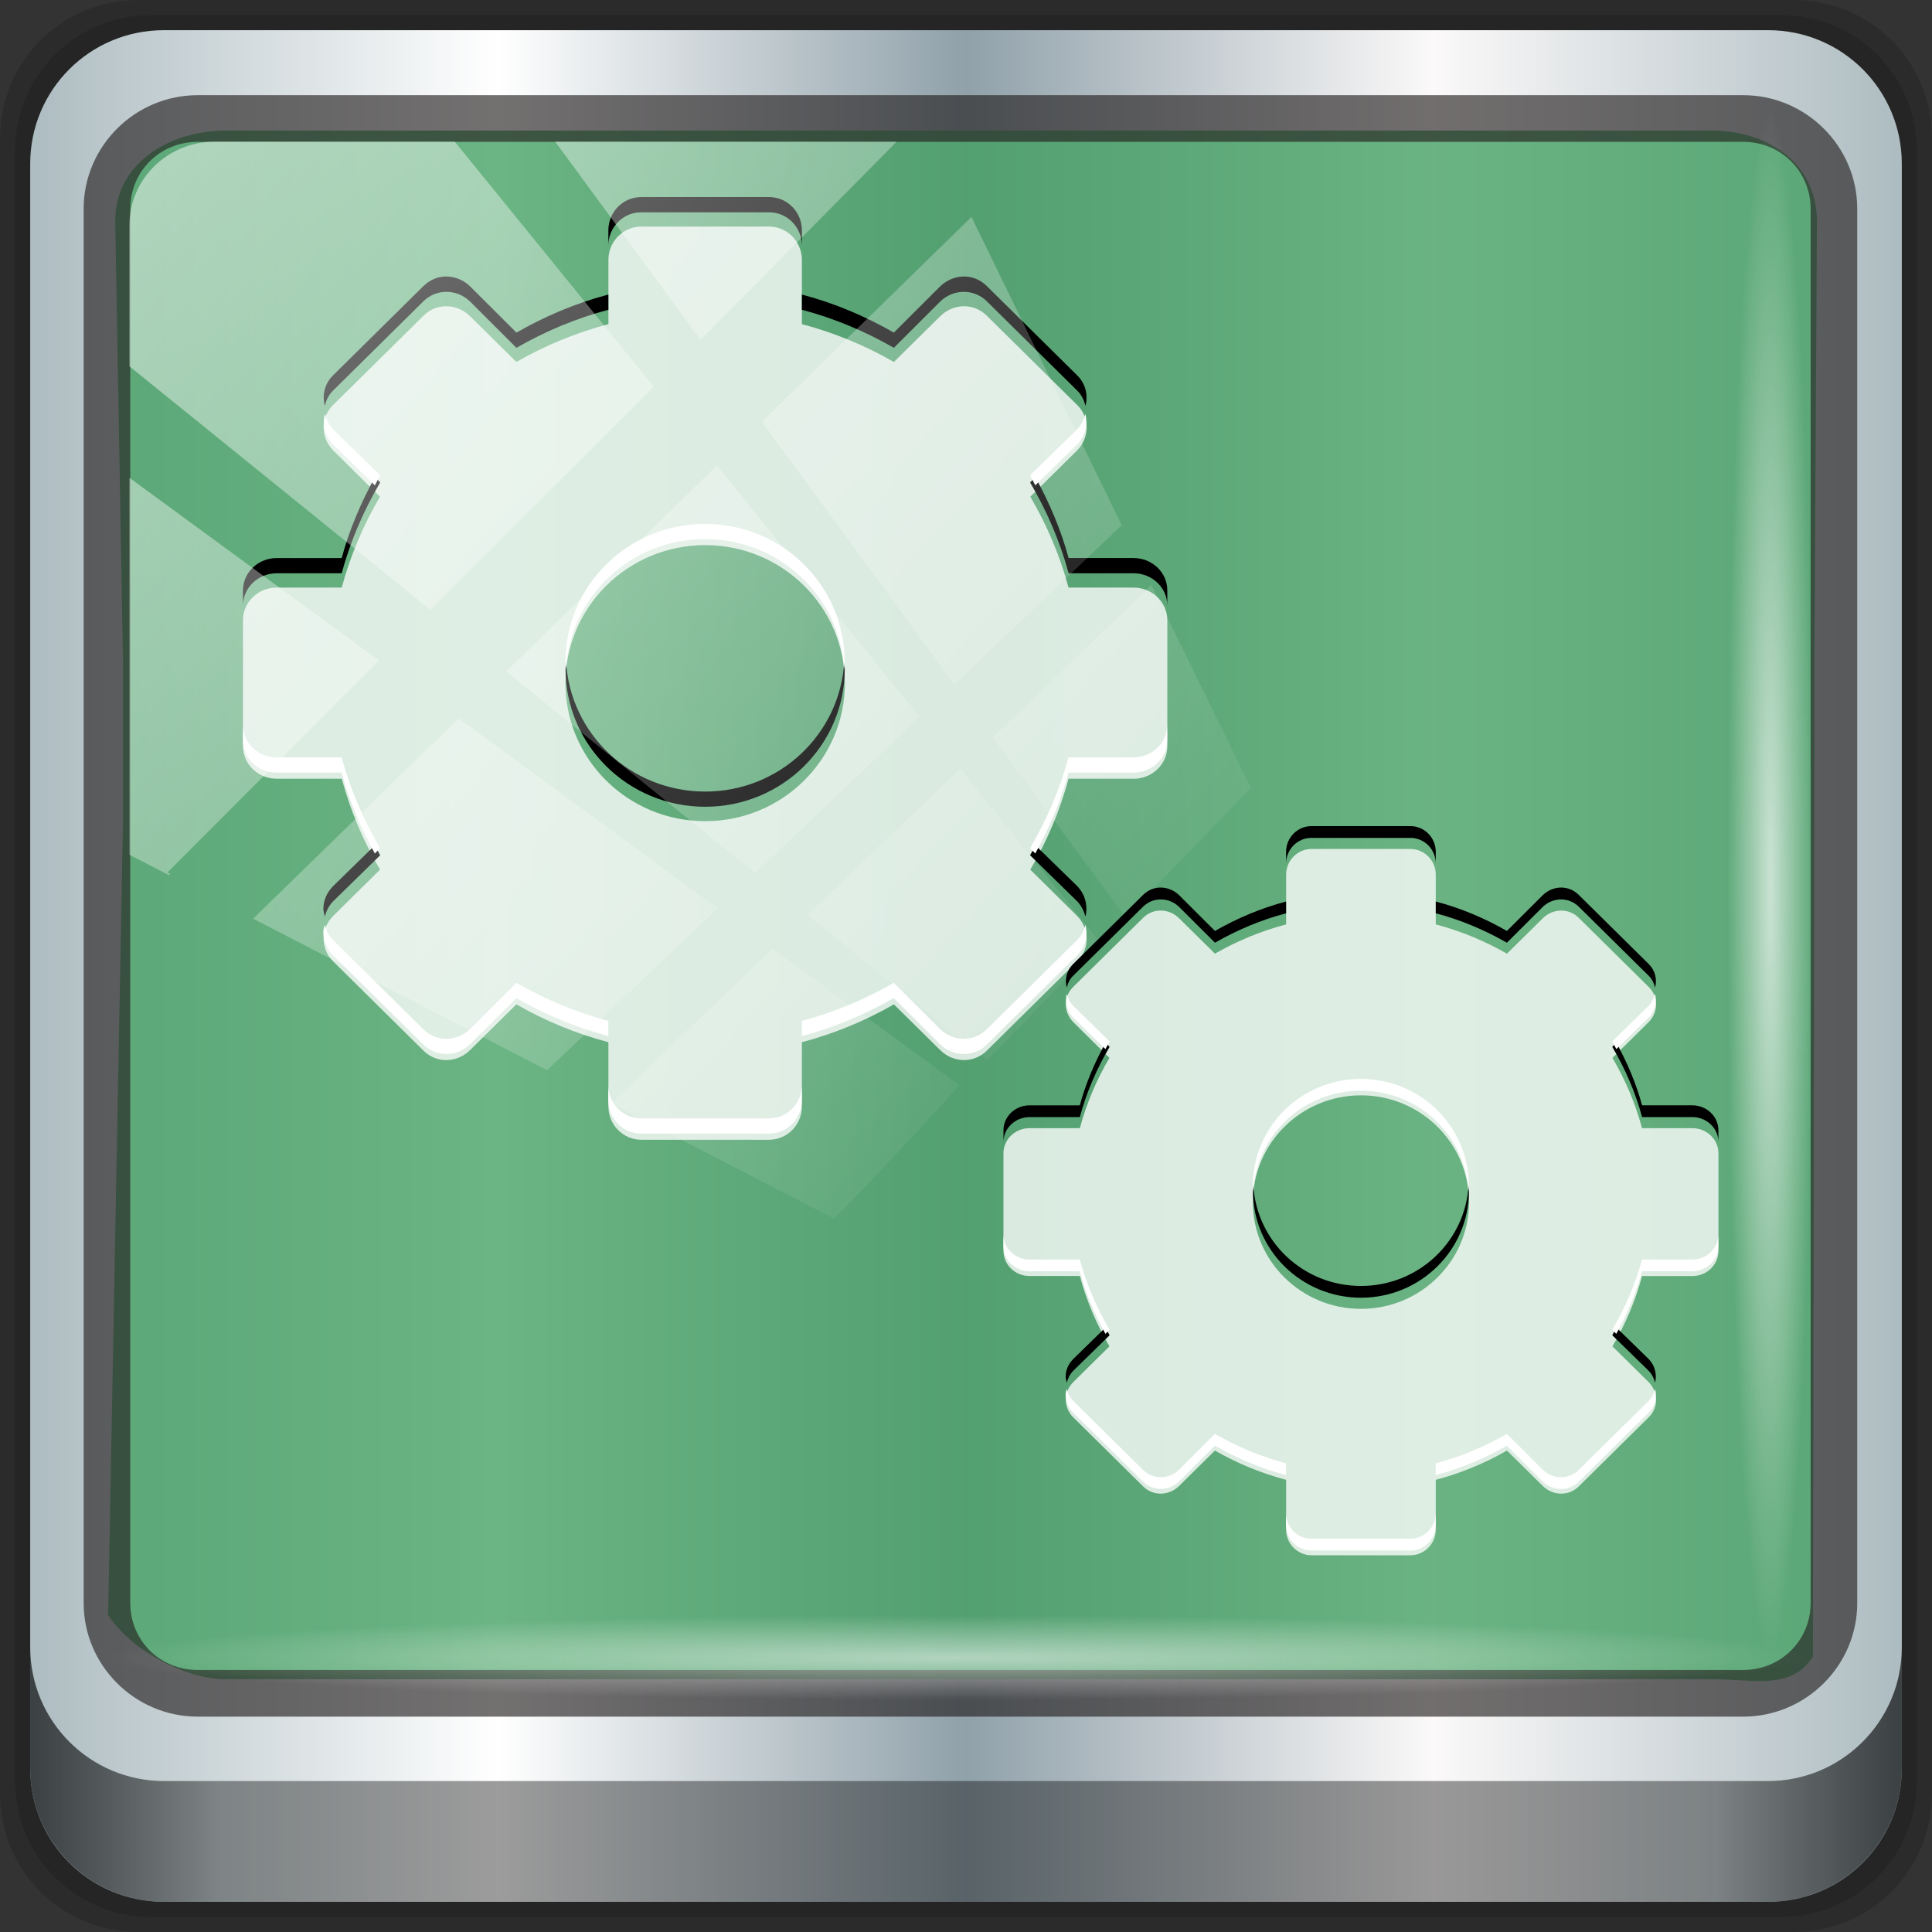 <?xml version="1.0" encoding="UTF-8" standalone="no"?>
<!-- Created with Inkscape (http://www.inkscape.org/) -->

<svg
   xmlns:dc="http://purl.org/dc/elements/1.1/"
   xmlns:cc="http://creativecommons.org/ns#"
   xmlns:rdf="http://www.w3.org/1999/02/22-rdf-syntax-ns#"
   xmlns:svg="http://www.w3.org/2000/svg"
   xmlns="http://www.w3.org/2000/svg"
   xmlns:xlink="http://www.w3.org/1999/xlink"
   xmlns:sodipodi="http://sodipodi.sourceforge.net/DTD/sodipodi-0.dtd"
   xmlns:inkscape="http://www.inkscape.org/namespaces/inkscape"
   width="96"
   height="96"
   viewBox="0 0 96 96"
   version="1.1"
   id="svg1072"
   inkscape:version="0.91 r13725"
   sodipodi:docname="application-x-executable.svg">
  <rect x="0" y="0" width="96" height="96" fill="#333333" stroke="none"/>
  <defs
     id="defs1066">
    <linearGradient
       y2="47"
       x2="90"
       y1="47"
       x1="6"
       gradientTransform="matrix(1.107,0,0,1.107,-4.994,-3.621)"
       gradientUnits="userSpaceOnUse"
       id="linearGradient4071"
       xlink:href="#linearGradient6139-0"
       inkscape:collect="always" />
    <linearGradient
       id="linearGradient6139-0">
      <stop
         style="stop-color:#adbcc1;stop-opacity:1"
         offset="0"
         id="stop6141-2" />
      <stop
         id="stop6151-0"
         offset="0.25"
         style="stop-color:#ffffff;stop-opacity:1;" />
      <stop
         id="stop6147-1"
         offset="0.5"
         style="stop-color:#90a1aa;stop-opacity:1" />
      <stop
         style="stop-color:#fbf9f9;stop-opacity:1;"
         offset="0.75"
         id="stop6149-4" />
      <stop
         style="stop-color:#adbcc1;stop-opacity:1"
         offset="1"
         id="stop6143-4" />
    </linearGradient>
    <linearGradient
       gradientUnits="userSpaceOnUse"
       y2="88.172"
       x2="94.5"
       y1="88.172"
       x1="1.5"
       id="linearGradient4129"
       xlink:href="#linearGradient3832-0-6-1-1"
       inkscape:collect="always"
       gradientTransform="translate(0.149,0.415)" />
    <linearGradient
       id="linearGradient3832-0-6-1-1">
      <stop
         id="stop3834-6-3-7-1"
         offset="0"
         style="stop-color:#000000;stop-opacity:1;" />
      <stop
         style="stop-color:#000000;stop-opacity:0.588;"
         offset="0.1"
         id="stop3872-2-4" />
      <stop
         id="stop3844-6-2-7-6"
         offset="0.9"
         style="stop-color:#000000;stop-opacity:0.588;" />
      <stop
         id="stop3836-5-0-2-9"
         offset="1"
         style="stop-color:#000000;stop-opacity:1;" />
    </linearGradient>
    <radialGradient
       r="43.199"
       fy="44.893"
       fx="13.948"
       cy="44.893"
       cx="13.948"
       gradientTransform="matrix(0.975,0,0,0.049,34.048,80.582)"
       gradientUnits="userSpaceOnUse"
       id="radialGradient7462"
       xlink:href="#linearGradient3737"
       inkscape:collect="always" />
    <linearGradient
       id="linearGradient3737">
      <stop
         id="stop3739"
         style="stop-color:#ffffff;stop-opacity:1"
         offset="0" />
      <stop
         id="stop3741"
         style="stop-color:#ffffff;stop-opacity:0"
         offset="1" />
    </linearGradient>
    <radialGradient
       r="43.199"
       fy="44.893"
       fx="13.948"
       cy="44.893"
       cx="13.948"
       gradientTransform="matrix(0.888,0,0,0.049,31.96,-90.317)"
       gradientUnits="userSpaceOnUse"
       id="radialGradient7464"
       xlink:href="#linearGradient3737"
       inkscape:collect="always" />
    <linearGradient
       y2="14.514"
       x2="50.528"
       y1="-28.642"
       x1="2.771"
       gradientUnits="userSpaceOnUse"
       id="linearGradient4767"
       xlink:href="#linearGradient3737"
       inkscape:collect="always" />
    <clipPath
       clipPathUnits="userSpaceOnUse"
       id="clipPath4156-4-1">
      <path
         style="opacity:0.6;fill:#ffffff;fill-opacity:1;stroke:none"
         d="m 27.046,-55.695 -14.214,13.321 h 0.061 l 15.653,21.771 10.231,-10.546 C 38.562,-32.302 27.468,-54.819 27.046,-55.695 Z M 9.647,-39.383 -5.241,-25.321 15.988,-7.806 26.372,-18.383 Z m 31.491,12.951 -9.741,9.714 8.945,12.458 7.781,-7.555 z m -49.84,4.379 -13.754,12.982 26.283,13.846 0.061,-0.062 -0.123,-0.062 L 13.599,-5.401 -8.702,-22.053 Z m 38.015,7.401 -9.803,9.775 11.579,9.559 7.628,-7.401 -8.669,-11.009 z m 20.187,5.674 -7.383,7.216 6.188,8.542 5.82,-6.137 z m -32.195,6.322 -9.557,9.498 13.662,7.185 7.934,-7.678 z m 23.312,2.374 -7.107,6.938 8.363,6.907 5.361,-5.674 -0.061,-0.092 -0.092,0.123 -6.464,-8.203 z m -8.73,8.542 -7.505,7.339 10.354,5.458 c 1.397,-1.321 5.675,-6.123 5.851,-6.322 z"
         id="path4158-0-8"
         inkscape:connector-curvature="0" />
    </clipPath>
    <linearGradient
       id="linearGradient4134">
      <stop
         style="stop-color:#334249;stop-opacity:1"
         offset="0"
         id="stop4136" />
      <stop
         id="stop879"
         offset="0.255"
         style="stop-color:#40505c;stop-opacity:1" />
      <stop
         id="stop877"
         offset="0.666"
         style="stop-color:#2c3e50;stop-opacity:1" />
      <stop
         style="stop-color:#63757e;stop-opacity:1"
         offset="1"
         id="stop4138" />
    </linearGradient>
  </defs>
  <sodipodi:namedview
     id="base"
     pagecolor="#ffffff"
     bordercolor="#666666"
     borderopacity="1.0"
     inkscape:pageopacity="0.0"
     inkscape:pageshadow="2"
     inkscape:zoom="4.4093866"
     inkscape:cx="16.480966"
     inkscape:cy="42.126851"
     inkscape:document-units="px"
     inkscape:current-layer="g2574"
     showgrid="false"
     inkscape:showpageshadow="false"
     units="px"
     inkscape:lockguides="true"
     inkscape:window-width="1280"
     inkscape:window-height="967"
     inkscape:window-x="0"
     inkscape:window-y="25"
     inkscape:window-maximized="1">
    <sodipodi:guide
       position="0,0"
       orientation="0,96"
       id="guide1621"
       inkscape:locked="true" />
    <sodipodi:guide
       position="96,0"
       orientation="-96,0"
       id="guide1623"
       inkscape:locked="true" />
    <sodipodi:guide
       position="96,96"
       orientation="0,-96"
       id="guide1625"
       inkscape:locked="true" />
    <sodipodi:guide
       position="0,96"
       orientation="96,0"
       id="guide1627"
       inkscape:locked="true" />
  </sodipodi:namedview>
  <g
     inkscape:label="Livello 1"
     inkscape:groupmode="layer"
     id="layer1"
     transform="translate(0,-1026.52)">
    <g
       transform="translate(-0.149,1026.105)"
       style="display:inline"
       id="g2574">
      <path
         inkscape:connector-curvature="0"
         id="path3288"
         d="M 89.292,0.415 H 7.006 c -3.799,0 -6.857,3.058 -6.857,6.857 V 89.558 c 0,3.799 3.058,6.857 6.857,6.857 H 89.292 c 3.799,0 6.857,-3.058 6.857,-6.857 V 7.272 c 0,-3.799 -3.058,-6.857 -6.857,-6.857 z"
         style="display:inline;opacity:0.15;fill:#000000;fill-opacity:1;fill-rule:nonzero;stroke:none" />
      <path
         style="display:inline;opacity:0.15;fill:#000000;fill-opacity:1;fill-rule:nonzero;stroke:none"
         d="M 88.649,1.165 H 7.649 c -3.739,0 -6.75,3.01 -6.75,6.75 V 88.915 c 0,3.74 3.011,6.75 6.75,6.75 H 88.649 c 3.74,0 6.75,-3.01 6.75,-6.75 V 7.915 c 0,-3.739 -3.01,-6.75 -6.75,-6.75 z"
         id="path4085"
         inkscape:connector-curvature="0" />
      <path
         inkscape:connector-curvature="0"
         id="rect4251-1"
         d="M 88.006,1.915 H 8.292 c -3.68,0 -6.643,2.963 -6.643,6.643 V 88.272 c 0,3.68 2.963,6.643 6.643,6.643 H 88.006 c 3.68,0 6.643,-2.963 6.643,-6.643 V 8.558 c 0,-3.68 -2.963,-6.643 -6.643,-6.643 z"
         style="display:inline;fill:url(#linearGradient4071);fill-opacity:1;fill-rule:nonzero;stroke:none" />
      <path
         sodipodi:nodetypes="sscccsccscccsss"
         inkscape:connector-curvature="0"
         id="path3400-6"
         d="m 11.39,6.902 c -2.856,0 -5.562,1.655 -5.512,4.551 L 6.266,33.635 V 40.911 L 5.524,80.665 C 6.621,82.358 9.235,83.853 11.39,83.853 h 4.099 65.589 4.099 c 2.155,0 3.959,0.565 5.056,-1.128 L 90.302,40.911 V 33.635 L 90.431,11.454 C 90.448,8.556 88.034,6.902 85.178,6.902 Z"
         style="display:inline;opacity:0.779;fill:#429f61;fill-opacity:1;fill-rule:nonzero;stroke:none;stroke-width:1.032" />
      <path
         style="color:#000000;font-style:normal;font-variant:normal;font-weight:normal;font-stretch:normal;font-size:medium;line-height:normal;font-family:Sans;-inkscape-font-specification:Sans;text-indent:0;text-align:start;text-decoration:none;text-decoration-line:none;letter-spacing:normal;word-spacing:normal;text-transform:none;writing-mode:lr-tb;direction:ltr;baseline-shift:baseline;text-anchor:start;display:inline;overflow:visible;visibility:visible;fill:#241f1f;fill-opacity:0.633;stroke:none;stroke-width:2.376;marker:none;enable-background:accumulate"
         d="m 9.974,5.144 c -3.117,0 -5.668,2.54 -5.668,5.646 v 69.278 c 0,3.106 2.551,5.646 5.668,5.646 H 86.766 c 3.117,0 5.668,-2.54 5.668,-5.646 V 10.79 c 0,-3.106 -2.551,-5.646 -5.668,-5.646 z m 0,2.319 H 86.766 c 1.888,0 3.352,1.48 3.352,3.327 v 69.278 c 0,1.846 -1.464,3.327 -3.352,3.327 H 9.974 c -1.888,0 -3.352,-1.48 -3.352,-3.327 V 10.79 c 0,-1.846 1.464,-3.327 3.352,-3.327 z"
         id="path4989"
         inkscape:connector-curvature="0" />
      <path
         id="path4118"
         d="m 1.649,82.259 v 6 c 0,3.68 2.976,6.656 6.656,6.656 H 87.993 c 3.68,0 6.656,-2.976 6.656,-6.656 v -6 c 0,3.68 -2.976,6.656 -6.656,6.656 H 8.305 c -3.68,0 -6.656,-2.976 -6.656,-6.656 z"
         style="display:inline;opacity:0.658;fill:url(#linearGradient4129);fill-opacity:1;fill-rule:nonzero;stroke:none"
         inkscape:connector-curvature="0" />
      <rect
         ry="4.25"
         rx="0"
         y="80.665"
         x="5.524"
         height="4.25"
         width="84.25"
         id="rect4131"
         style="opacity:0.55;fill:url(#radialGradient7462);fill-opacity:1;stroke:none" />
      <rect
         transform="rotate(90)"
         style="opacity:0.669;fill:url(#radialGradient7464);fill-opacity:1;stroke:none"
         id="rect4141"
         width="76.75"
         height="4.25"
         x="5.975"
         y="-90.234"
         rx="0"
         ry="4.25" />
      <g
         id="g3329"
         transform="matrix(1.064,0,0,1.064,18.305,-56.635)">
        <g
           id="g4177">
          <path
             d="m -5.716,88.466 c 0,0.839 0.705,1.519 1.569,1.519 l 3.043,0 c 0.405,1.5 1.016,2.934 1.788,4.246 l -2.165,2.138 c -0.305,0.302 -0.467,0.663 -0.471,1.054 -0.003,0.39 0.139,0.788 0.439,1.085 l 4.235,4.184 c 0.601,0.593 1.554,0.572 2.165,-0.031 l 2.165,-2.138 c 1.328,0.763 2.779,1.367 4.298,1.767 l 0,3.006 c 0,0.853 0.688,1.55 1.537,1.55 l 5.96,0 c 0.849,0 1.537,-0.696 1.537,-1.55 l 0,-3.006 c 1.519,-0.4 2.97,-1.004 4.298,-1.767 l 2.165,2.138 c 0.611,0.603 1.564,0.624 2.165,0.031 l 4.235,-4.184 c 0.601,-0.593 0.579,-1.535 -0.031,-2.138 l -2.165,-2.138 c 0.772,-1.312 1.383,-2.745 1.788,-4.246 l 3.043,0 c 0.864,0 1.569,-0.679 1.569,-1.519 l 0,-5.888 c 0,-0.839 -0.705,-1.519 -1.569,-1.519 l -3.043,0 c -0.405,-1.5 -1.016,-2.934 -1.788,-4.246 l 2.165,-2.138 c 0.611,-0.603 0.632,-1.545 0.031,-2.138 l -4.235,-4.184 c -0.601,-0.593 -1.554,-0.572 -2.165,0.031 l -2.165,2.138 C 23.354,69.76 21.903,69.156 20.384,68.756 l 0,-3.006 c 0,-0.853 -0.688,-1.55 -1.537,-1.55 l -5.96,0 c -0.849,0 -1.537,0.696 -1.537,1.55 l 0,3.006 c -1.519,0.4 -2.97,1.004 -4.298,1.766 L 4.887,68.384 C 4.276,67.781 3.323,67.76 2.722,68.353 l -4.235,4.184 c -0.601,0.593 -0.58,1.535 0.031,2.138 l 2.165,2.138 c -0.772,1.312 -1.383,2.745 -1.788,4.246 l -3.043,0 c -0.864,0 -1.569,0.679 -1.569,1.519 l 0,5.888 z M 9.342,85.522 c 0,-3.558 2.923,-6.446 6.525,-6.446 3.602,0 6.525,2.888 6.525,6.446 0,3.558 -2.923,6.446 -6.525,6.446 -3.602,0 -6.525,-2.888 -6.525,-6.446 z"
             inkscape:connector-curvature="0"
             id="rect3267"
             style="display:block;overflow:visible;visibility:visible;opacity:0.787;fill:#fefefe;fill-opacity:1;fill-rule:nonzero;stroke:none;stroke-width:0.994;marker:none;enable-background:accumulate" />
          <path
             d="m 12.876,62.822 c -0.849,0 -1.529,0.701 -1.529,1.555 l 0,0.711 c 0,-0.853 0.679,-1.555 1.529,-1.555 l 5.98,0 c 0.849,0 1.529,0.701 1.529,1.555 l 0,-0.711 c 0,-0.853 -0.679,-1.555 -1.529,-1.555 z m -9.083,3.709 c -0.39,-0.006 -0.779,0.148 -1.079,0.444 l -4.227,4.176 c -0.393,0.388 -0.512,0.927 -0.382,1.421 0.061,-0.258 0.176,-0.507 0.382,-0.711 l 4.227,-4.176 c 0.601,-0.593 1.57,-0.581 2.181,0.022 l 2.158,2.154 C 8.381,69.099 9.829,68.485 11.348,68.085 l 0,-0.711 c -1.519,0.4 -2.966,1.014 -4.294,1.777 L 4.895,66.997 C 4.59,66.695 4.183,66.537 3.794,66.531 Z m 24.146,0 c -0.39,0.006 -0.796,0.165 -1.102,0.466 l -2.158,2.154 c -1.328,-0.763 -2.775,-1.377 -4.294,-1.777 l 0,0.711 c 1.519,0.4 2.966,1.014 4.294,1.777 l 2.158,-2.154 c 0.611,-0.603 1.58,-0.616 2.181,-0.022 l 4.227,4.176 c 0.206,0.204 0.321,0.453 0.382,0.711 0.13,-0.494 0.011,-1.033 -0.382,-1.421 L 29.018,66.975 C 28.718,66.678 28.329,66.524 27.939,66.531 Z M 0.444,75.904 c -0.65,1.185 -1.193,2.448 -1.551,3.776 l -3.035,0 c -0.864,0 -1.574,0.671 -1.574,1.51 l 0,0.711 c 0,-0.839 0.71,-1.51 1.574,-1.51 l 3.035,0 c 0.405,-1.5 1.026,-2.93 1.799,-4.242 z m 30.845,0 -0.247,0.244 c 0.772,1.312 1.394,2.742 1.799,4.242 l 3.035,0 c 0.864,0 1.574,0.671 1.574,1.51 l 0,-0.711 c 0,-0.839 -0.71,-1.51 -1.574,-1.51 l -3.035,0 C 32.482,78.352 31.939,77.088 31.289,75.904 Z M 9.369,84.499 c -0.006,0.117 -0.022,0.237 -0.022,0.355 0,3.558 2.918,6.441 6.52,6.441 3.602,0 6.52,-2.883 6.52,-6.441 0,-0.119 -0.016,-0.238 -0.022,-0.355 -0.186,3.394 -3.016,6.086 -6.497,6.086 -3.482,0 -6.311,-2.692 -6.497,-6.086 z m -8.925,8.595 -1.933,1.888 c -0.305,0.302 -0.469,0.676 -0.472,1.066 -0.001,0.128 0.037,0.252 0.067,0.378 0.067,-0.262 0.189,-0.52 0.405,-0.733 L 0.691,93.561 C 0.602,93.41 0.528,93.248 0.444,93.094 Z m 30.845,0 c -0.085,0.154 -0.158,0.315 -0.247,0.466 l 2.181,2.132 c 0.211,0.209 0.336,0.472 0.405,0.733 0.117,-0.494 -0.004,-1.047 -0.405,-1.444 z"
             inkscape:connector-curvature="0"
             id="path3921"
             style="display:block;overflow:visible;visibility:visible;fill:#000000;fill-opacity:1;fill-rule:nonzero;stroke:none;stroke-width:1.121;stroke-miterlimit:4;stroke-dasharray:none;marker:none;enable-background:accumulate" />
          <path
             d="m -1.896,72.953 c -0.117,0.494 0.003,1.047 0.405,1.444 l 1.933,1.888 C 0.527,76.131 0.601,75.969 0.69,75.818 L -1.491,73.686 c -0.211,-0.209 -0.336,-0.472 -0.405,-0.733 z m 35.521,0 c -0.069,0.261 -0.193,0.524 -0.405,0.733 l -2.181,2.132 c 0.089,0.151 0.163,0.312 0.247,0.466 L 33.221,74.397 c 0.401,-0.396 0.521,-0.95 0.405,-1.444 z m -17.761,5.131 c -3.602,0 -6.52,2.883 -6.52,6.441 0,0.119 0.016,0.238 0.022,0.355 0.186,-3.394 3.016,-6.086 6.497,-6.086 3.482,0 6.311,2.692 6.497,6.086 0.006,-0.117 0.022,-0.237 0.022,-0.355 0,-3.558 -2.918,-6.441 -6.52,-6.441 z m -21.583,9.395 0,0.711 c 0,0.839 0.71,1.51 1.574,1.51 l 3.035,0 c 0.358,1.328 0.901,2.591 1.551,3.776 L 0.69,93.231 C -0.083,91.92 -0.704,90.49 -1.109,88.989 l -3.035,0 c -0.864,0 -1.574,-0.671 -1.574,-1.51 z m 43.165,0 c 0,0.839 -0.71,1.51 -1.574,1.51 l -3.035,0 c -0.405,1.5 -1.026,2.93 -1.799,4.242 l 0.247,0.244 c 0.65,-1.185 1.193,-2.448 1.551,-3.776 l 3.035,0 c 0.864,0 1.574,-0.671 1.574,-1.51 z m -39.343,9.328 c -0.028,0.109 -0.066,0.218 -0.067,0.333 -0.003,0.39 0.149,0.792 0.45,1.088 l 4.227,4.176 c 0.601,0.593 1.57,0.581 2.181,-0.022 l 2.158,-2.154 c 1.328,0.763 2.775,1.377 4.294,1.777 l 0,-0.711 C 9.827,100.894 8.38,100.28 7.052,99.517 l -2.158,2.154 c -0.611,0.603 -1.58,0.616 -2.181,0.022 l -4.227,-4.176 c -0.202,-0.2 -0.319,-0.453 -0.382,-0.711 z m 35.521,0 c -0.061,0.258 -0.176,0.507 -0.382,0.711 l -4.227,4.176 c -0.601,0.593 -1.57,0.581 -2.181,-0.022 l -2.158,-2.154 c -1.328,0.763 -2.775,1.377 -4.294,1.777 l 0,0.711 c 1.519,-0.4 2.966,-1.014 4.294,-1.777 l 2.158,2.154 c 0.611,0.603 1.58,0.616 2.181,0.022 l 4.227,-4.176 c 0.393,-0.388 0.512,-0.927 0.382,-1.421 z m -22.28,7.485 0,0.711 c 0,0.853 0.679,1.555 1.529,1.555 l 5.98,0 c 0.849,0 1.529,-0.701 1.529,-1.555 l 0,-0.711 c 0,0.853 -0.679,1.555 -1.529,1.555 l -5.98,0 c -0.849,0 -1.529,-0.701 -1.529,-1.555 z"
             inkscape:connector-curvature="0"
             id="path3930"
             style="display:block;overflow:visible;visibility:visible;fill:#ffffff;fill-opacity:1;fill-rule:nonzero;stroke:none;stroke-width:0.994;marker:none;enable-background:accumulate" />
        </g>
      </g>
      <rect
         clip-path="url(#clipPath4156-4-1)"
         ry="3.957"
         rx="3.957"
         y="-30"
         x="2"
         height="69.024"
         width="75.966"
         id="rect4146"
         style="opacity:0.508;fill:url(#linearGradient4767);fill-opacity:1;stroke:none"
         transform="matrix(1.069,0,0,1.048,4.444,38.894)" />
      <g
         transform="matrix(0.823,0,0,0.823,54.715,-10.238)"
         id="g4190">
        <g
           id="g4192">
          <path
             style="display:block;overflow:visible;visibility:visible;opacity:0.787;fill:#fefefe;fill-opacity:1;fill-rule:nonzero;stroke:none;stroke-width:0.994;marker:none;enable-background:accumulate"
             id="path4194"
             inkscape:connector-curvature="0"
             d="m -5.716,88.466 c 0,0.839 0.705,1.519 1.569,1.519 l 3.043,0 c 0.405,1.5 1.016,2.934 1.788,4.246 l -2.165,2.138 c -0.305,0.302 -0.467,0.663 -0.471,1.054 -0.003,0.39 0.139,0.788 0.439,1.085 l 4.235,4.184 c 0.601,0.593 1.554,0.572 2.165,-0.031 l 2.165,-2.138 c 1.328,0.763 2.779,1.367 4.298,1.767 l 0,3.006 c 0,0.853 0.688,1.55 1.537,1.55 l 5.96,0 c 0.849,0 1.537,-0.696 1.537,-1.55 l 0,-3.006 c 1.519,-0.4 2.97,-1.004 4.298,-1.767 l 2.165,2.138 c 0.611,0.603 1.564,0.624 2.165,0.031 l 4.235,-4.184 c 0.601,-0.593 0.579,-1.535 -0.031,-2.138 l -2.165,-2.138 c 0.772,-1.312 1.383,-2.745 1.788,-4.246 l 3.043,0 c 0.864,0 1.569,-0.679 1.569,-1.519 l 0,-5.888 c 0,-0.839 -0.705,-1.519 -1.569,-1.519 l -3.043,0 c -0.405,-1.5 -1.016,-2.934 -1.788,-4.246 l 2.165,-2.138 c 0.611,-0.603 0.632,-1.545 0.031,-2.138 l -4.235,-4.184 c -0.601,-0.593 -1.554,-0.572 -2.165,0.031 l -2.165,2.138 C 23.354,69.76 21.903,69.156 20.384,68.756 l 0,-3.006 c 0,-0.853 -0.688,-1.55 -1.537,-1.55 l -5.96,0 c -0.849,0 -1.537,0.696 -1.537,1.55 l 0,3.006 c -1.519,0.4 -2.97,1.004 -4.298,1.766 L 4.887,68.384 C 4.276,67.781 3.323,67.76 2.722,68.353 l -4.235,4.184 c -0.601,0.593 -0.58,1.535 0.031,2.138 l 2.165,2.138 c -0.772,1.312 -1.383,2.745 -1.788,4.246 l -3.043,0 c -0.864,0 -1.569,0.679 -1.569,1.519 l 0,5.888 z M 9.342,85.522 c 0,-3.558 2.923,-6.446 6.525,-6.446 3.602,0 6.525,2.888 6.525,6.446 0,3.558 -2.923,6.446 -6.525,6.446 -3.602,0 -6.525,-2.888 -6.525,-6.446 z" />
          <path
             style="display:block;overflow:visible;visibility:visible;fill:#000000;fill-opacity:1;fill-rule:nonzero;stroke:none;stroke-width:1.121;stroke-miterlimit:4;stroke-dasharray:none;marker:none;enable-background:accumulate"
             id="path4196"
             inkscape:connector-curvature="0"
             d="m 12.876,62.822 c -0.849,0 -1.529,0.701 -1.529,1.555 l 0,0.711 c 0,-0.853 0.679,-1.555 1.529,-1.555 l 5.98,0 c 0.849,0 1.529,0.701 1.529,1.555 l 0,-0.711 c 0,-0.853 -0.679,-1.555 -1.529,-1.555 z m -9.083,3.709 c -0.39,-0.006 -0.779,0.148 -1.079,0.444 l -4.227,4.176 c -0.393,0.388 -0.512,0.927 -0.382,1.421 0.061,-0.258 0.176,-0.507 0.382,-0.711 l 4.227,-4.176 c 0.601,-0.593 1.57,-0.581 2.181,0.022 l 2.158,2.154 C 8.381,69.099 9.829,68.485 11.348,68.085 l 0,-0.711 c -1.519,0.4 -2.966,1.014 -4.294,1.777 L 4.895,66.997 C 4.59,66.695 4.183,66.537 3.794,66.531 Z m 24.146,0 c -0.39,0.006 -0.796,0.165 -1.102,0.466 l -2.158,2.154 c -1.328,-0.763 -2.775,-1.377 -4.294,-1.777 l 0,0.711 c 1.519,0.4 2.966,1.014 4.294,1.777 l 2.158,-2.154 c 0.611,-0.603 1.58,-0.616 2.181,-0.022 l 4.227,4.176 c 0.206,0.204 0.321,0.453 0.382,0.711 0.13,-0.494 0.011,-1.033 -0.382,-1.421 L 29.018,66.975 C 28.718,66.678 28.329,66.524 27.939,66.531 Z M 0.444,75.904 c -0.65,1.185 -1.193,2.448 -1.551,3.776 l -3.035,0 c -0.864,0 -1.574,0.671 -1.574,1.51 l 0,0.711 c 0,-0.839 0.71,-1.51 1.574,-1.51 l 3.035,0 c 0.405,-1.5 1.026,-2.93 1.799,-4.242 z m 30.845,0 -0.247,0.244 c 0.772,1.312 1.394,2.742 1.799,4.242 l 3.035,0 c 0.864,0 1.574,0.671 1.574,1.51 l 0,-0.711 c 0,-0.839 -0.71,-1.51 -1.574,-1.51 l -3.035,0 C 32.482,78.352 31.939,77.088 31.289,75.904 Z M 9.369,84.499 c -0.006,0.117 -0.022,0.237 -0.022,0.355 0,3.558 2.918,6.441 6.52,6.441 3.602,0 6.52,-2.883 6.52,-6.441 0,-0.119 -0.016,-0.238 -0.022,-0.355 -0.186,3.394 -3.016,6.086 -6.497,6.086 -3.482,0 -6.311,-2.692 -6.497,-6.086 z m -8.925,8.595 -1.933,1.888 c -0.305,0.302 -0.469,0.676 -0.472,1.066 -0.001,0.128 0.037,0.252 0.067,0.378 0.067,-0.262 0.189,-0.52 0.405,-0.733 L 0.691,93.561 C 0.602,93.41 0.528,93.248 0.444,93.094 Z m 30.845,0 c -0.085,0.154 -0.158,0.315 -0.247,0.466 l 2.181,2.132 c 0.211,0.209 0.336,0.472 0.405,0.733 0.117,-0.494 -0.004,-1.047 -0.405,-1.444 z" />
          <path
             style="display:block;overflow:visible;visibility:visible;fill:#ffffff;fill-opacity:1;fill-rule:nonzero;stroke:none;stroke-width:0.994;marker:none;enable-background:accumulate"
             id="path4198"
             inkscape:connector-curvature="0"
             d="m -1.896,72.953 c -0.117,0.494 0.003,1.047 0.405,1.444 l 1.933,1.888 C 0.527,76.131 0.601,75.969 0.69,75.818 L -1.491,73.686 c -0.211,-0.209 -0.336,-0.472 -0.405,-0.733 z m 35.521,0 c -0.069,0.261 -0.193,0.524 -0.405,0.733 l -2.181,2.132 c 0.089,0.151 0.163,0.312 0.247,0.466 L 33.221,74.397 c 0.401,-0.396 0.521,-0.95 0.405,-1.444 z m -17.761,5.131 c -3.602,0 -6.52,2.883 -6.52,6.441 0,0.119 0.016,0.238 0.022,0.355 0.186,-3.394 3.016,-6.086 6.497,-6.086 3.482,0 6.311,2.692 6.497,6.086 0.006,-0.117 0.022,-0.237 0.022,-0.355 0,-3.558 -2.918,-6.441 -6.52,-6.441 z m -21.583,9.395 0,0.711 c 0,0.839 0.71,1.51 1.574,1.51 l 3.035,0 c 0.358,1.328 0.901,2.591 1.551,3.776 L 0.69,93.231 C -0.083,91.92 -0.704,90.49 -1.109,88.989 l -3.035,0 c -0.864,0 -1.574,-0.671 -1.574,-1.51 z m 43.165,0 c 0,0.839 -0.71,1.51 -1.574,1.51 l -3.035,0 c -0.405,1.5 -1.026,2.93 -1.799,4.242 l 0.247,0.244 c 0.65,-1.185 1.193,-2.448 1.551,-3.776 l 3.035,0 c 0.864,0 1.574,-0.671 1.574,-1.51 z m -39.343,9.328 c -0.028,0.109 -0.066,0.218 -0.067,0.333 -0.003,0.39 0.149,0.792 0.45,1.088 l 4.227,4.176 c 0.601,0.593 1.57,0.581 2.181,-0.022 l 2.158,-2.154 c 1.328,0.763 2.775,1.377 4.294,1.777 l 0,-0.711 C 9.827,100.894 8.38,100.28 7.052,99.517 l -2.158,2.154 c -0.611,0.603 -1.58,0.616 -2.181,0.022 l -4.227,-4.176 c -0.202,-0.2 -0.319,-0.453 -0.382,-0.711 z m 35.521,0 c -0.061,0.258 -0.176,0.507 -0.382,0.711 l -4.227,4.176 c -0.601,0.593 -1.57,0.581 -2.181,-0.022 l -2.158,-2.154 c -1.328,0.763 -2.775,1.377 -4.294,1.777 l 0,0.711 c 1.519,-0.4 2.966,-1.014 4.294,-1.777 l 2.158,2.154 c 0.611,0.603 1.58,0.616 2.181,0.022 l 4.227,-4.176 c 0.393,-0.388 0.512,-0.927 0.382,-1.421 z m -22.28,7.485 0,0.711 c 0,0.853 0.679,1.555 1.529,1.555 l 5.98,0 c 0.849,0 1.529,-0.701 1.529,-1.555 l 0,-0.711 c 0,0.853 -0.679,1.555 -1.529,1.555 l -5.98,0 c -0.849,0 -1.529,-0.701 -1.529,-1.555 z" />
        </g>
      </g>
    </g>
  </g>
</svg>
